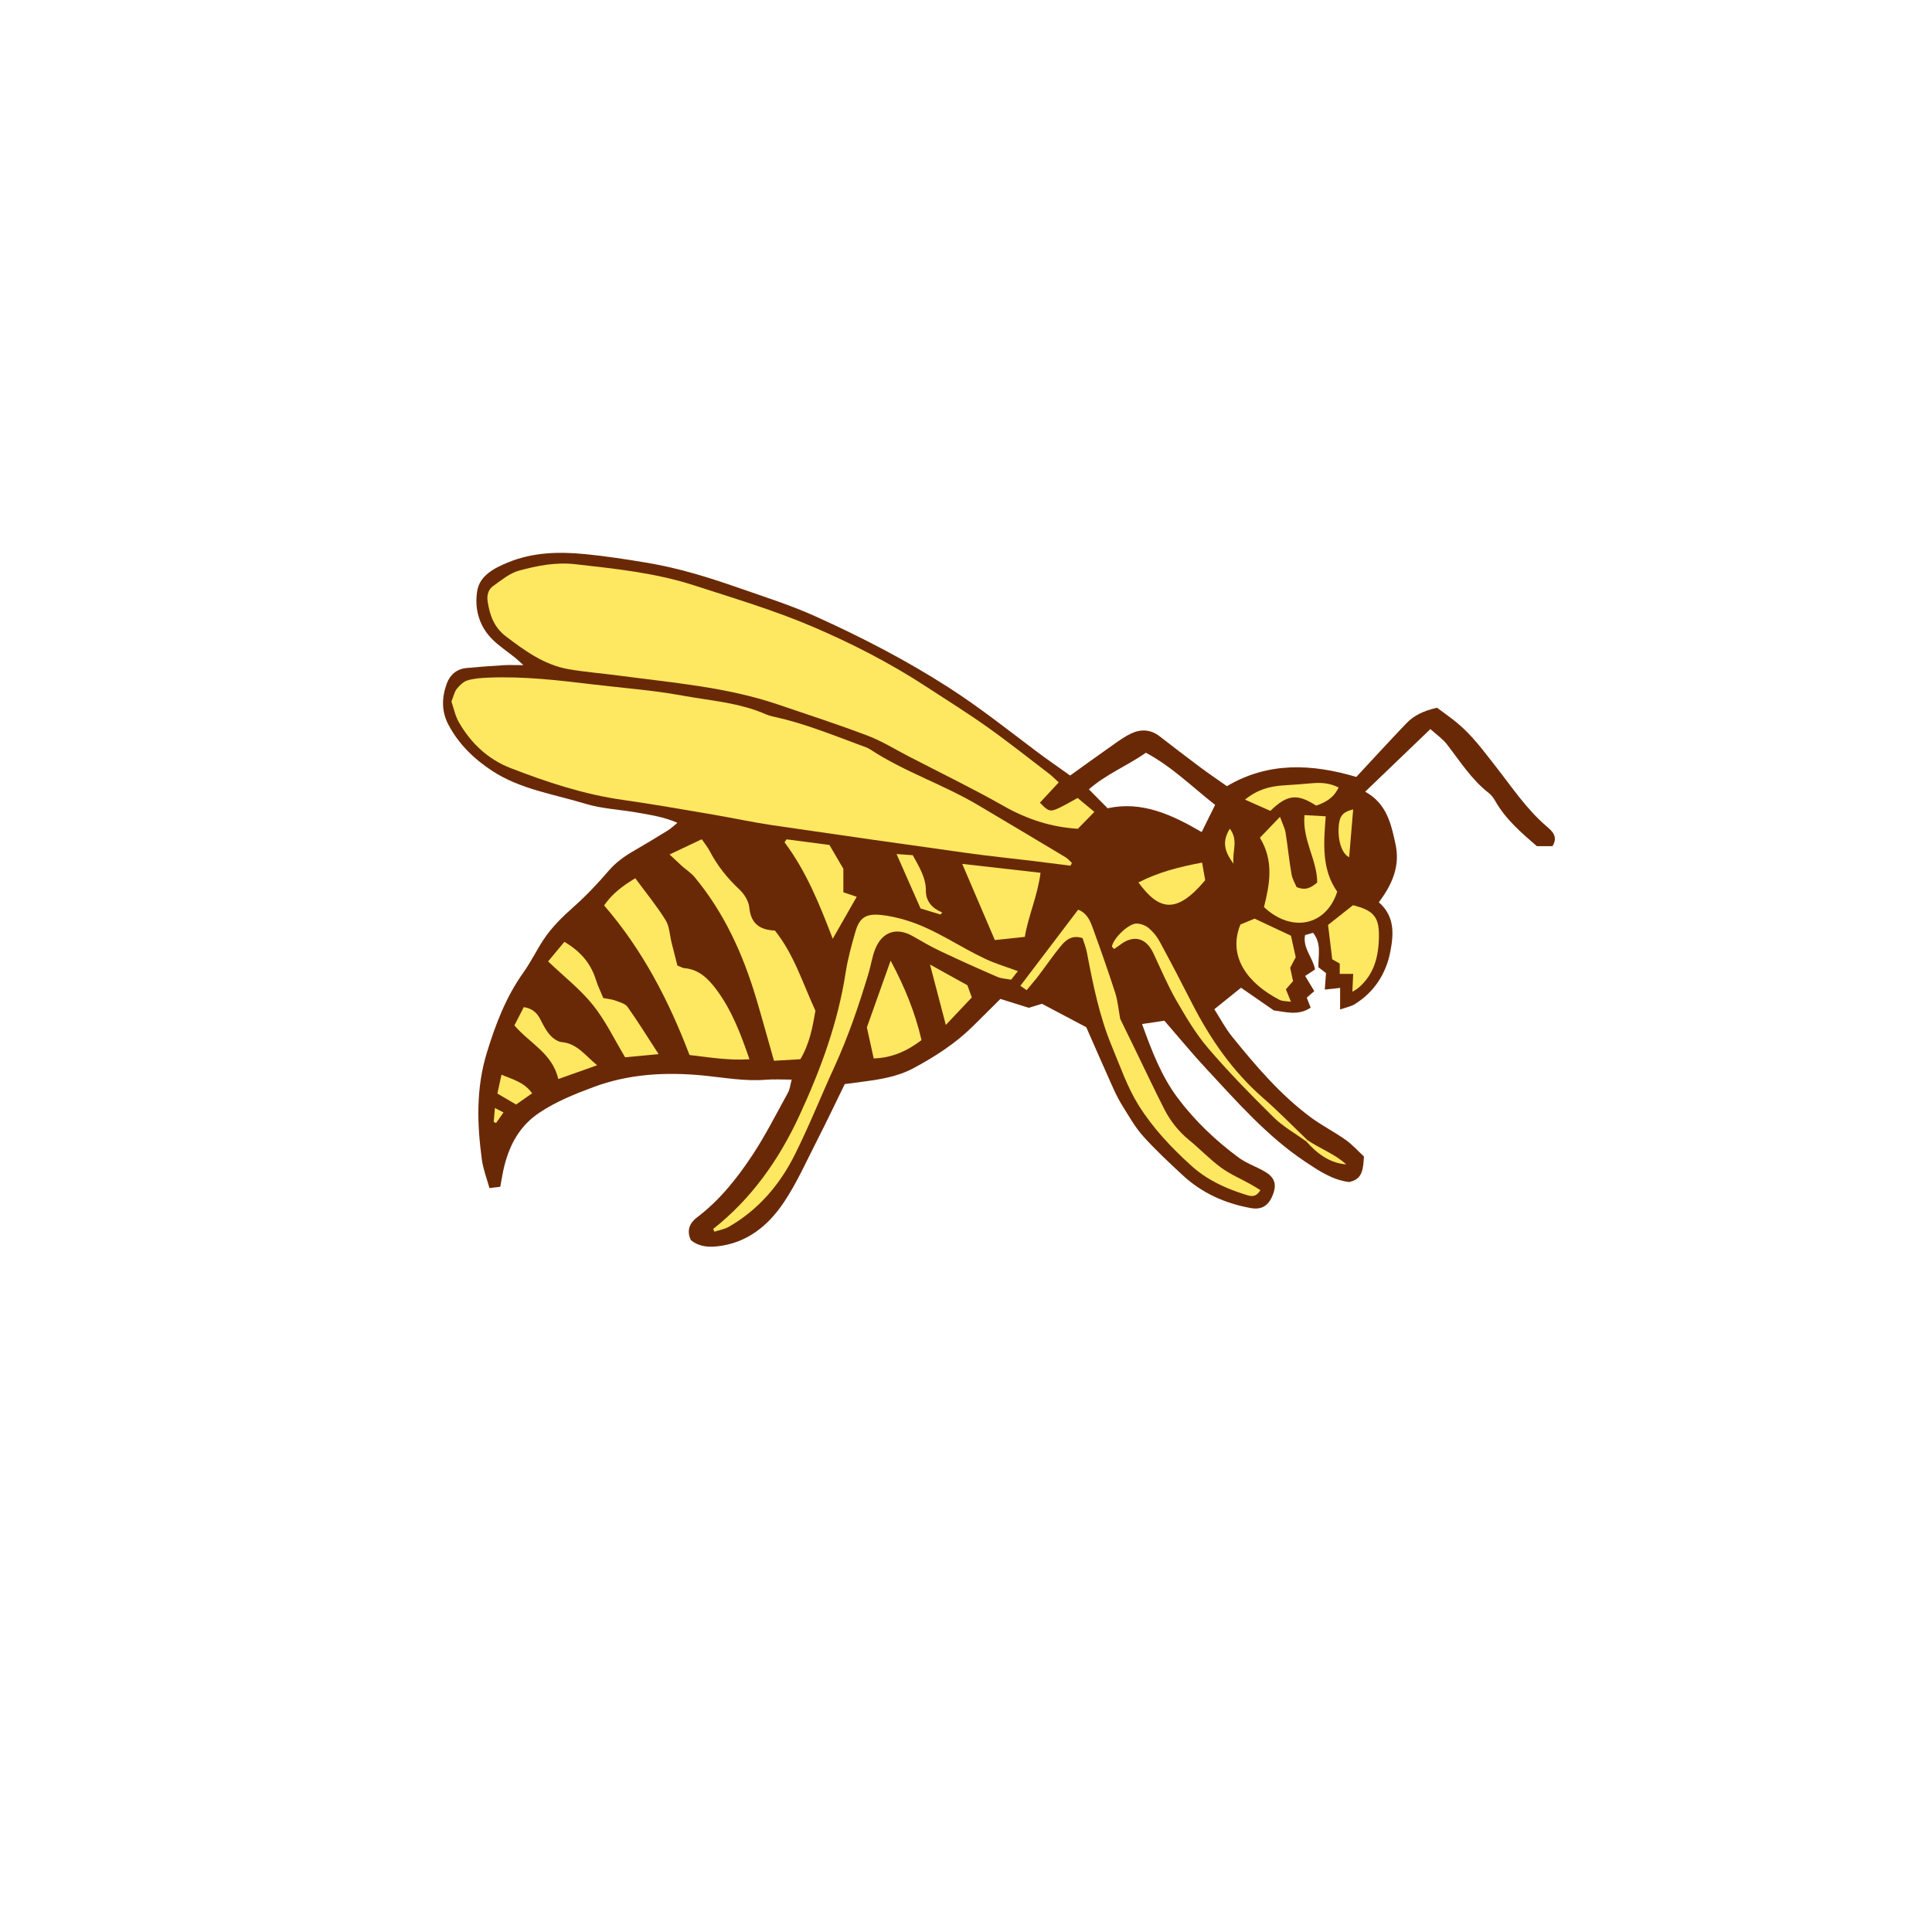 <svg version="1.1" id="svg" xmlns="http://www.w3.org/2000/svg" xmlns:xlink="http://www.w3.org/1999/xlink" x="0px" y="0px"
	 width="200px" height="200px" viewBox="0 0 200 200" enable-background="new 0 0 200 200" xml:space="preserve">
<path class="stroke" fill="#6a2906"  d="M141.323,81.956c2.252,1.244,2.686,3.35,3.144,5.449c0.491,2.268-0.363,4.179-1.73,5.999
	c1.703,1.488,1.525,3.382,1.18,5.152c-0.439,2.25-1.657,4.139-3.663,5.391c-0.397,0.246-0.897,0.334-1.526,0.559
	c0-0.857,0-1.502,0-2.237c-0.562,0.062-0.99,0.108-1.587,0.173c0.048-0.616,0.086-1.128,0.128-1.705
	c-0.246-0.194-0.521-0.405-0.789-0.612c-0.027-1.213,0.35-2.438-0.551-3.562c-0.241,0.068-0.525,0.148-0.83,0.234
	c-0.26,1.367,0.81,2.316,1.031,3.558c-0.336,0.222-0.653,0.434-1.021,0.676c0.317,0.525,0.615,1.021,0.947,1.569
	c-0.278,0.236-0.511,0.439-0.781,0.677c0.118,0.303,0.255,0.652,0.404,1.036c-1.3,0.868-2.601,0.43-3.804,0.289
	c-1.152-0.796-2.236-1.544-3.407-2.353c-0.846,0.681-1.749,1.412-2.761,2.227c0.616,0.962,1.141,1.97,1.842,2.838
	c2.438,3.016,4.955,5.975,8.086,8.312c1.162,0.87,2.481,1.528,3.666,2.373c0.723,0.514,1.323,1.195,1.893,1.721
	c-0.084,1.305-0.125,2.377-1.555,2.642c-1.695-0.216-3.086-1.145-4.5-2.087c-3.959-2.636-7.049-6.182-10.244-9.614
	c-1.457-1.563-2.813-3.218-4.359-4.998c-0.607,0.091-1.391,0.208-2.311,0.346c1.01,2.798,1.998,5.389,3.682,7.64
	c1.782,2.38,3.923,4.412,6.305,6.174c0.795,0.587,1.769,0.921,2.641,1.412c1.033,0.579,1.312,1.261,0.982,2.251
	c-0.422,1.269-1.15,1.788-2.354,1.572c-2.663-0.477-5.061-1.553-7.057-3.406c-1.402-1.303-2.812-2.612-4.088-4.035
	c-0.816-0.905-1.426-2.002-2.081-3.044c-0.388-0.613-0.722-1.266-1.019-1.929c-0.971-2.156-1.913-4.327-2.785-6.305
	c-1.605-0.851-3.043-1.608-4.585-2.426c-0.376,0.114-0.896,0.271-1.364,0.415c-1.003-0.313-1.945-0.607-2.939-0.92
	c-1.008,1.005-1.938,1.936-2.875,2.856c-1.808,1.776-3.918,3.132-6.134,4.318c-1.671,0.896-3.536,1.178-5.398,1.415
	c-0.581,0.073-1.159,0.155-1.707,0.228c-0.985,2.011-1.9,3.945-2.874,5.846c-1.098,2.148-2.084,4.38-3.419,6.377
	c-1.634,2.443-3.849,4.263-6.968,4.58c-0.992,0.102-1.904-0.026-2.665-0.642c-0.479-1.013-0.12-1.793,0.622-2.353
	c2.33-1.761,4.125-4.011,5.712-6.406c1.381-2.082,2.509-4.333,3.721-6.524c0.186-0.34,0.223-0.767,0.38-1.342
	c-0.995,0-1.844-0.057-2.682,0.013c-2.159,0.176-4.27-0.219-6.399-0.43c-3.896-0.386-7.759-0.191-11.47,1.201
	c-1.917,0.717-3.814,1.474-5.55,2.626c-1.998,1.328-3.047,3.209-3.624,5.437c-0.186,0.701-0.284,1.423-0.445,2.245
	c-0.312,0.039-0.642,0.078-1.119,0.138c-0.284-1.028-0.652-1.965-0.784-2.935c-0.505-3.724-0.613-7.417,0.52-11.1
	c0.902-2.942,1.977-5.756,3.776-8.28c0.764-1.07,1.345-2.272,2.067-3.373c0.856-1.301,1.954-2.381,3.127-3.417
	c1.293-1.147,2.493-2.411,3.619-3.727c0.764-0.895,1.667-1.53,2.661-2.104c1.183-0.682,2.354-1.393,3.516-2.109
	c0.299-0.187,0.553-0.443,0.955-0.77c-1.415-0.616-2.79-0.813-4.146-1.056c-1.796-0.32-3.659-0.388-5.385-0.917
	c-3.256-0.995-6.708-1.483-9.635-3.397c-1.894-1.24-3.491-2.787-4.554-4.816c-0.72-1.379-0.674-2.827-0.149-4.241
	c0.337-0.911,1.036-1.504,2.048-1.598c1.269-0.117,2.54-0.213,3.811-0.29c0.586-0.035,1.172-0.006,2.067-0.006
	c-0.429-0.387-0.629-0.587-0.847-0.762c-0.783-0.629-1.635-1.187-2.347-1.887c-1.395-1.375-1.887-3.198-1.589-5.024
	c0.258-1.598,1.738-2.359,3.163-2.95c2.563-1.061,5.255-1.137,7.949-0.877c2.177,0.208,4.341,0.547,6.495,0.905
	c3.247,0.543,6.385,1.521,9.486,2.604c2.668,0.933,5.381,1.788,7.949,2.951c4.734,2.14,9.352,4.519,13.739,7.339
	c3.144,2.018,6.061,4.323,9.03,6.566c1.117,0.845,2.275,1.635,3.572,2.562c1.491-1.068,3.029-2.185,4.588-3.278
	c0.555-0.39,1.121-0.789,1.732-1.076c1.019-0.479,2.025-0.419,2.954,0.3c1.372,1.062,2.743,2.12,4.134,3.156
	c0.91,0.68,1.855,1.319,2.82,2.001c4.279-2.534,8.777-2.325,13.395-0.958c0.914-0.986,1.775-1.919,2.639-2.846
	c0.84-0.9,1.68-1.799,2.53-2.691c0.813-0.855,1.839-1.318,3.187-1.625c0.621,0.466,1.361,0.979,2.057,1.548
	c1.566,1.283,2.747,2.91,3.987,4.489c1.685,2.147,3.196,4.44,5.3,6.242c0.561,0.479,1.229,1.061,0.605,2.052
	c-0.494,0-1.027,0-1.615,0c-1.592-1.381-3.221-2.768-4.303-4.672c-0.176-0.313-0.405-0.625-0.688-0.844
	c-1.792-1.396-2.977-3.303-4.346-5.06c-0.434-0.554-1.042-0.966-1.684-1.546C145.768,77.688,143.578,79.789,141.323,81.956z
	 M124.396,86.135c0.502-1.011,0.934-1.881,1.394-2.814c-2.409-1.885-4.497-3.974-7.164-5.396c-1.976,1.37-4.145,2.236-5.903,3.788
	c0.695,0.701,1.268,1.278,1.94,1.958C118.16,82.899,121.263,84.3,124.396,86.135z"/>
<path fill="#ffe861" class="fill" d="M110.818,89.617c-1.304-0.166-2.609-0.335-3.91-0.494c-2.264-0.273-4.533-0.501-6.791-0.817
	c-6.721-0.939-13.438-1.892-20.155-2.88c-2.063-0.304-4.106-0.752-6.165-1.102c-3.094-0.525-6.187-1.074-9.299-1.515
	c-4.049-0.571-7.896-1.84-11.675-3.311c-2.306-0.898-4.082-2.571-5.319-4.729c-0.393-0.686-0.548-1.508-0.771-2.149
	c0.229-0.562,0.305-0.998,0.549-1.304c0.289-0.363,0.681-0.752,1.102-0.879c0.686-0.208,1.431-0.257,2.154-0.287
	c3.655-0.155,7.277,0.269,10.896,0.706c3.07,0.371,6.163,0.592,9.198,1.15c2.897,0.533,5.888,0.722,8.64,1.933
	c0.29,0.127,0.604,0.206,0.915,0.274c3.035,0.663,5.901,1.831,8.802,2.903c0.383,0.141,0.791,0.263,1.127,0.484
	c3.517,2.304,7.541,3.615,11.143,5.75c3.018,1.791,6.03,3.584,9.039,5.39c0.25,0.149,0.443,0.392,0.663,0.593
	C110.913,89.428,110.867,89.521,110.818,89.617z"/>
<path fill="#ffe861" class="fill" d="M109.601,80.994c-0.75,0.805-1.356,1.457-1.948,2.097c0.854,0.914,1.075,0.982,1.975,0.55
	c0.688-0.331,1.347-0.723,1.927-1.036c0.657,0.546,1.206,1.003,1.735,1.441c-0.645,0.657-1.148,1.174-1.707,1.746
	c-2.695-0.153-5.23-0.962-7.666-2.344c-3.207-1.82-6.536-3.432-9.813-5.129c-1.419-0.732-2.788-1.593-4.271-2.156
	c-3.066-1.164-6.189-2.178-9.294-3.234c-5.359-1.817-10.97-2.257-16.527-2.998c-1.716-0.23-3.446-0.36-5.153-0.657
	c-2.5-0.438-4.492-1.881-6.473-3.384c-1.252-0.952-1.686-2.199-1.905-3.632c-0.097-0.647,0.069-1.235,0.571-1.593
	c0.849-0.602,1.709-1.333,2.676-1.593c1.879-0.509,3.793-0.892,5.802-0.667c4.169,0.467,8.351,0.901,12.357,2.203
	c4.114,1.334,8.281,2.574,12.245,4.27c4.057,1.732,8.004,3.76,11.721,6.184c2.135,1.395,4.304,2.745,6.381,4.22
	c2.188,1.555,4.294,3.232,6.43,4.862C108.974,80.387,109.252,80.68,109.601,80.994z"/>
<path fill="#ffe861" class="fill" d="M69.313,88.455c1.241-0.587,2.219-1.049,3.333-1.577c0.288,0.422,0.599,0.8,0.822,1.225
	c0.791,1.513,1.827,2.811,3.079,3.979c0.495,0.465,0.956,1.202,1.019,1.853c0.162,1.66,1.061,2.332,2.651,2.395
	c1.973,2.457,2.877,5.45,4.197,8.304c-0.293,1.671-0.587,3.37-1.558,5.015c-0.861,0.051-1.752,0.102-2.734,0.16
	c-0.645-2.258-1.228-4.406-1.865-6.533c-1.361-4.535-3.291-8.788-6.34-12.463c-0.372-0.449-0.89-0.776-1.33-1.168
	C70.225,89.315,69.87,88.974,69.313,88.455z"/>
<path fill="#ffe861" class="fill" d="M77.583,109.653c-2.159,0.146-4.167-0.206-6.206-0.439c-2.14-5.624-4.845-10.859-8.838-15.483
	c0.811-1.204,1.953-2.048,3.223-2.817c1.086,1.471,2.209,2.843,3.139,4.337c0.41,0.653,0.424,1.552,0.621,2.338
	c0.207,0.823,0.42,1.644,0.602,2.362c0.379,0.148,0.541,0.257,0.716,0.271c1.511,0.122,2.481,1.099,3.306,2.199
	C75.743,104.556,76.68,107.019,77.583,109.653z"/>
<path fill="#ffe861" class="fill" d="M73.826,127.222c3.991-3.148,6.828-7.195,8.929-11.743c2.183-4.721,3.983-9.587,4.782-14.774
	c0.22-1.436,0.614-2.854,1.015-4.253c0.415-1.444,1.077-1.891,2.612-1.739c0.938,0.093,1.875,0.311,2.776,0.594
	c2.892,0.904,5.357,2.693,8.076,3.964c1.049,0.493,2.175,0.824,3.353,1.262c-0.211,0.271-0.422,0.541-0.694,0.885
	c-0.502-0.097-1.016-0.111-1.452-0.3c-1.965-0.852-3.918-1.729-5.855-2.645c-0.986-0.465-1.932-1.018-2.879-1.562
	c-1.654-0.948-3.151-0.48-3.881,1.319c-0.322,0.796-0.44,1.671-0.688,2.497c-0.995,3.314-2.105,6.582-3.55,9.733
	c-1.386,3.02-2.611,6.115-4.095,9.082c-1.553,3.101-3.764,5.696-6.822,7.453c-0.449,0.257-0.995,0.345-1.494,0.51
	C73.913,127.41,73.871,127.316,73.826,127.222z"/>
<path fill="#ffe861" class="fill" d="M115.961,105.466c0.547,1.123,1.061,2.177,1.576,3.232c0.997,2.05,1.967,4.114,3.002,6.143
	c0.627,1.224,1.473,2.291,2.557,3.177c1.125,0.924,2.139,1.995,3.312,2.855c0.94,0.688,2.044,1.157,3.069,1.729
	c0.326,0.184,0.645,0.384,0.996,0.598c-0.517,0.889-1.146,0.591-1.66,0.43c-2.008-0.633-3.877-1.501-5.482-2.95
	c-2.08-1.875-3.996-3.917-5.463-6.264c-1.168-1.871-1.902-4.024-2.76-6.081c-1.305-3.131-1.963-6.443-2.596-9.757
	c-0.1-0.522-0.309-1.019-0.448-1.467c-1.095-0.357-1.735,0.201-2.257,0.833c-0.81,0.983-1.526,2.044-2.299,3.06
	c-0.375,0.495-0.789,0.961-1.232,1.497c-0.299-0.207-0.465-0.322-0.648-0.449c2.016-2.654,3.984-5.25,5.985-7.885
	c0.935,0.378,1.24,1.158,1.515,1.907c0.805,2.226,1.596,4.459,2.321,6.713C115.719,103.634,115.791,104.547,115.961,105.466z"/>
<path fill="#ffe861" class="fill" d="M137.24,84.504c-0.232,2.87-0.416,5.512,1.188,7.805c-1.133,3.52-4.709,4.289-7.582,1.592
	c0.591-2.345,1.05-4.762-0.419-7.18c0.649-0.675,1.253-1.304,2.078-2.165c0.271,0.749,0.498,1.174,0.573,1.624
	c0.232,1.436,0.371,2.887,0.619,4.319c0.087,0.507,0.378,0.979,0.523,1.33c0.939,0.393,1.51,0.059,2.135-0.47
	c0.008-2.314-1.555-4.408-1.316-6.98C135.777,84.421,136.427,84.458,137.24,84.504z"/>
<path fill="#ffe861" class="fill" d="M99.611,89.431c2.801,0.318,5.35,0.606,8.105,0.919c-0.308,2.408-1.26,4.434-1.629,6.634
	c-1.037,0.109-1.977,0.21-3.102,0.329C101.912,94.8,100.817,92.25,99.611,89.431z"/>
<path fill="#ffe861" class="fill" d="M56.74,99.523c0.57-0.686,1.108-1.329,1.684-2.022c1.65,0.968,2.71,2.19,3.246,3.875
	c0.215,0.677,0.532,1.322,0.783,1.941c0.518,0.102,0.889,0.125,1.219,0.252c0.453,0.175,1.04,0.312,1.291,0.665
	c1.071,1.504,2.04,3.083,3.213,4.886c-1.374,0.131-2.432,0.232-3.464,0.33c-1.122-1.866-2.03-3.785-3.321-5.398
	C60.104,102.439,58.432,101.136,56.74,99.523z"/>
<path fill="#ffe861" class="fill" d="M133.639,96.865c0.162,0.723,0.33,1.471,0.494,2.223c-0.191,0.366-0.379,0.722-0.574,1.096
	c0.1,0.451,0.19,0.891,0.297,1.379c-0.219,0.252-0.453,0.523-0.74,0.852c0.14,0.348,0.287,0.709,0.521,1.289
	c-0.467-0.074-0.873-0.043-1.182-0.201c-3.282-1.69-5.398-4.474-4.048-7.798c0.485-0.2,1.019-0.423,1.467-0.608
	C131.123,95.681,132.306,96.236,133.639,96.865z"/>
<path fill="#ffe861" class="fill" d="M92.197,99.443c1.477,2.769,2.542,5.384,3.197,8.227c-1.462,1.115-3.024,1.839-4.949,1.898
	c-0.231-1.051-0.463-2.099-0.706-3.214C90.509,104.191,91.298,101.968,92.197,99.443z"/>
<path fill="#ffe861" class="fill" d="M81.422,86.888c1.431,0.188,2.863,0.375,4.442,0.581c0.511,0.878,1.056,1.807,1.441,2.47
	c0,1.023,0,1.729,0,2.434c0.571,0.19,1.027,0.342,1.383,0.46c-0.826,1.446-1.622,2.839-2.483,4.348
	c-1.333-3.478-2.717-6.957-4.99-9.986C81.285,87.092,81.354,86.99,81.422,86.888z"/>
<path fill="#ffe861" class="fill" d="M139.996,102.666c0.033-0.721,0.061-1.24,0.086-1.848c-0.526,0-0.917,0-1.392,0c0-0.353,0-0.686,0-1.072
	c-0.302-0.17-0.601-0.341-0.778-0.441c-0.145-1.201-0.275-2.271-0.432-3.557c0.796-0.63,1.745-1.38,2.578-2.039
	c2.093,0.509,2.689,1.208,2.689,3.081c-0.002,2.113-0.443,4.076-2.176,5.514C140.436,102.418,140.272,102.495,139.996,102.666z"/>
<path fill="#ffe861" class="fill" d="M135.217,118.153c-1.133-0.823-2.389-1.523-3.375-2.493c-2.332-2.299-4.633-4.646-6.76-7.132
	c-1.291-1.504-2.322-3.253-3.318-4.981c-0.904-1.573-1.607-3.266-2.389-4.911c-0.748-1.575-2.049-1.892-3.428-0.825
	c-0.201,0.155-0.418,0.289-0.617,0.429c-0.121-0.147-0.234-0.225-0.225-0.278c0.191-0.885,1.752-2.38,2.567-2.356
	c0.421,0.012,0.907,0.192,1.229,0.458c0.443,0.368,0.844,0.847,1.12,1.353c1.148,2.116,2.262,4.254,3.354,6.4
	c1.898,3.722,4.232,7.1,7.411,9.871c1.579,1.374,3.038,2.881,4.553,4.328C135.301,118.061,135.26,118.107,135.217,118.153z"/>
<path fill="#ffe861" class="fill" d="M53.25,106.149c0.35-0.687,0.656-1.279,0.971-1.892c0.882,0.136,1.369,0.584,1.721,1.275
	c0.286,0.564,0.58,1.146,0.992,1.612c0.309,0.346,0.791,0.695,1.226,0.736c1.575,0.148,2.369,1.331,3.653,2.395
	c-1.444,0.514-2.646,0.94-4.022,1.429C57.203,109.058,54.848,108.019,53.25,106.149z"/>
<path fill="#ffe861" class="fill" d="M117.848,91.352c2.093-1.073,4.221-1.611,6.592-2.056c0.125,0.705,0.23,1.305,0.321,1.825
	C121.721,94.749,119.93,94.179,117.848,91.352z"/>
<path fill="#ffe861" class="fill" d="M136.246,83.395c-1.938-1.251-2.969-1.174-4.74,0.547c-0.781-0.347-1.619-0.719-2.624-1.164
	c1.312-1.065,2.6-1.386,3.974-1.473c0.998-0.065,1.99-0.136,2.984-0.225c0.92-0.082,1.807-0.026,2.729,0.439
	C138.084,82.569,137.249,83.065,136.246,83.395z"/>
<path fill="#ffe861" class="fill" d="M100.145,101.994c0.127,0.346,0.263,0.723,0.457,1.26c-0.835,0.883-1.684,1.785-2.69,2.846
	c-0.56-2.148-1.058-4.038-1.638-6.25C97.745,100.664,98.916,101.314,100.145,101.994z"/>
<path fill="#ffe861" class="fill" d="M92.812,88.412c0.77,0.054,1.213,0.085,1.676,0.117c0.646,1.19,1.361,2.285,1.359,3.678
	c-0.002,1.102,0.646,1.819,1.686,2.25c-0.056,0.071-0.114,0.143-0.173,0.214c-0.753-0.229-1.504-0.458-2.063-0.627
	C94.436,92.091,93.676,90.37,92.812,88.412z"/>
<path fill="#ffe861" class="fill" d="M55.088,113.176c-0.584,0.407-1.09,0.765-1.661,1.165c-0.639-0.374-1.252-0.732-1.939-1.137
	c0.145-0.656,0.277-1.251,0.427-1.95C53.091,111.761,54.219,111.992,55.088,113.176z"/>
<path fill="#ffe861" class="fill" d="M140.08,83.794c-0.146,1.728-0.282,3.332-0.416,4.944c-0.781-0.36-1.24-1.866-1.06-3.408
	C138.709,84.431,139.088,84.009,140.08,83.794z"/>
<path fill="#ffe861" class="fill" d="M135.34,118.015c1.297,0.906,2.84,1.429,4.018,2.524c-1.764-0.149-3.025-1.144-4.141-2.387
	C135.26,118.107,135.301,118.061,135.34,118.015z"/>
<path fill="#ffe861" class="fill" d="M127.311,85.784c0.92,1.216,0.225,2.311,0.385,3.628C126.657,88.03,126.549,87.039,127.311,85.784z"/>
<path fill="#ffe861" class="fill" d="M51.109,116.145c0.036-0.431,0.075-0.86,0.123-1.445c0.348,0.18,0.561,0.287,0.889,0.458
	c-0.291,0.416-0.526,0.755-0.766,1.093C51.275,116.216,51.189,116.18,51.109,116.145z"/>
</svg>
